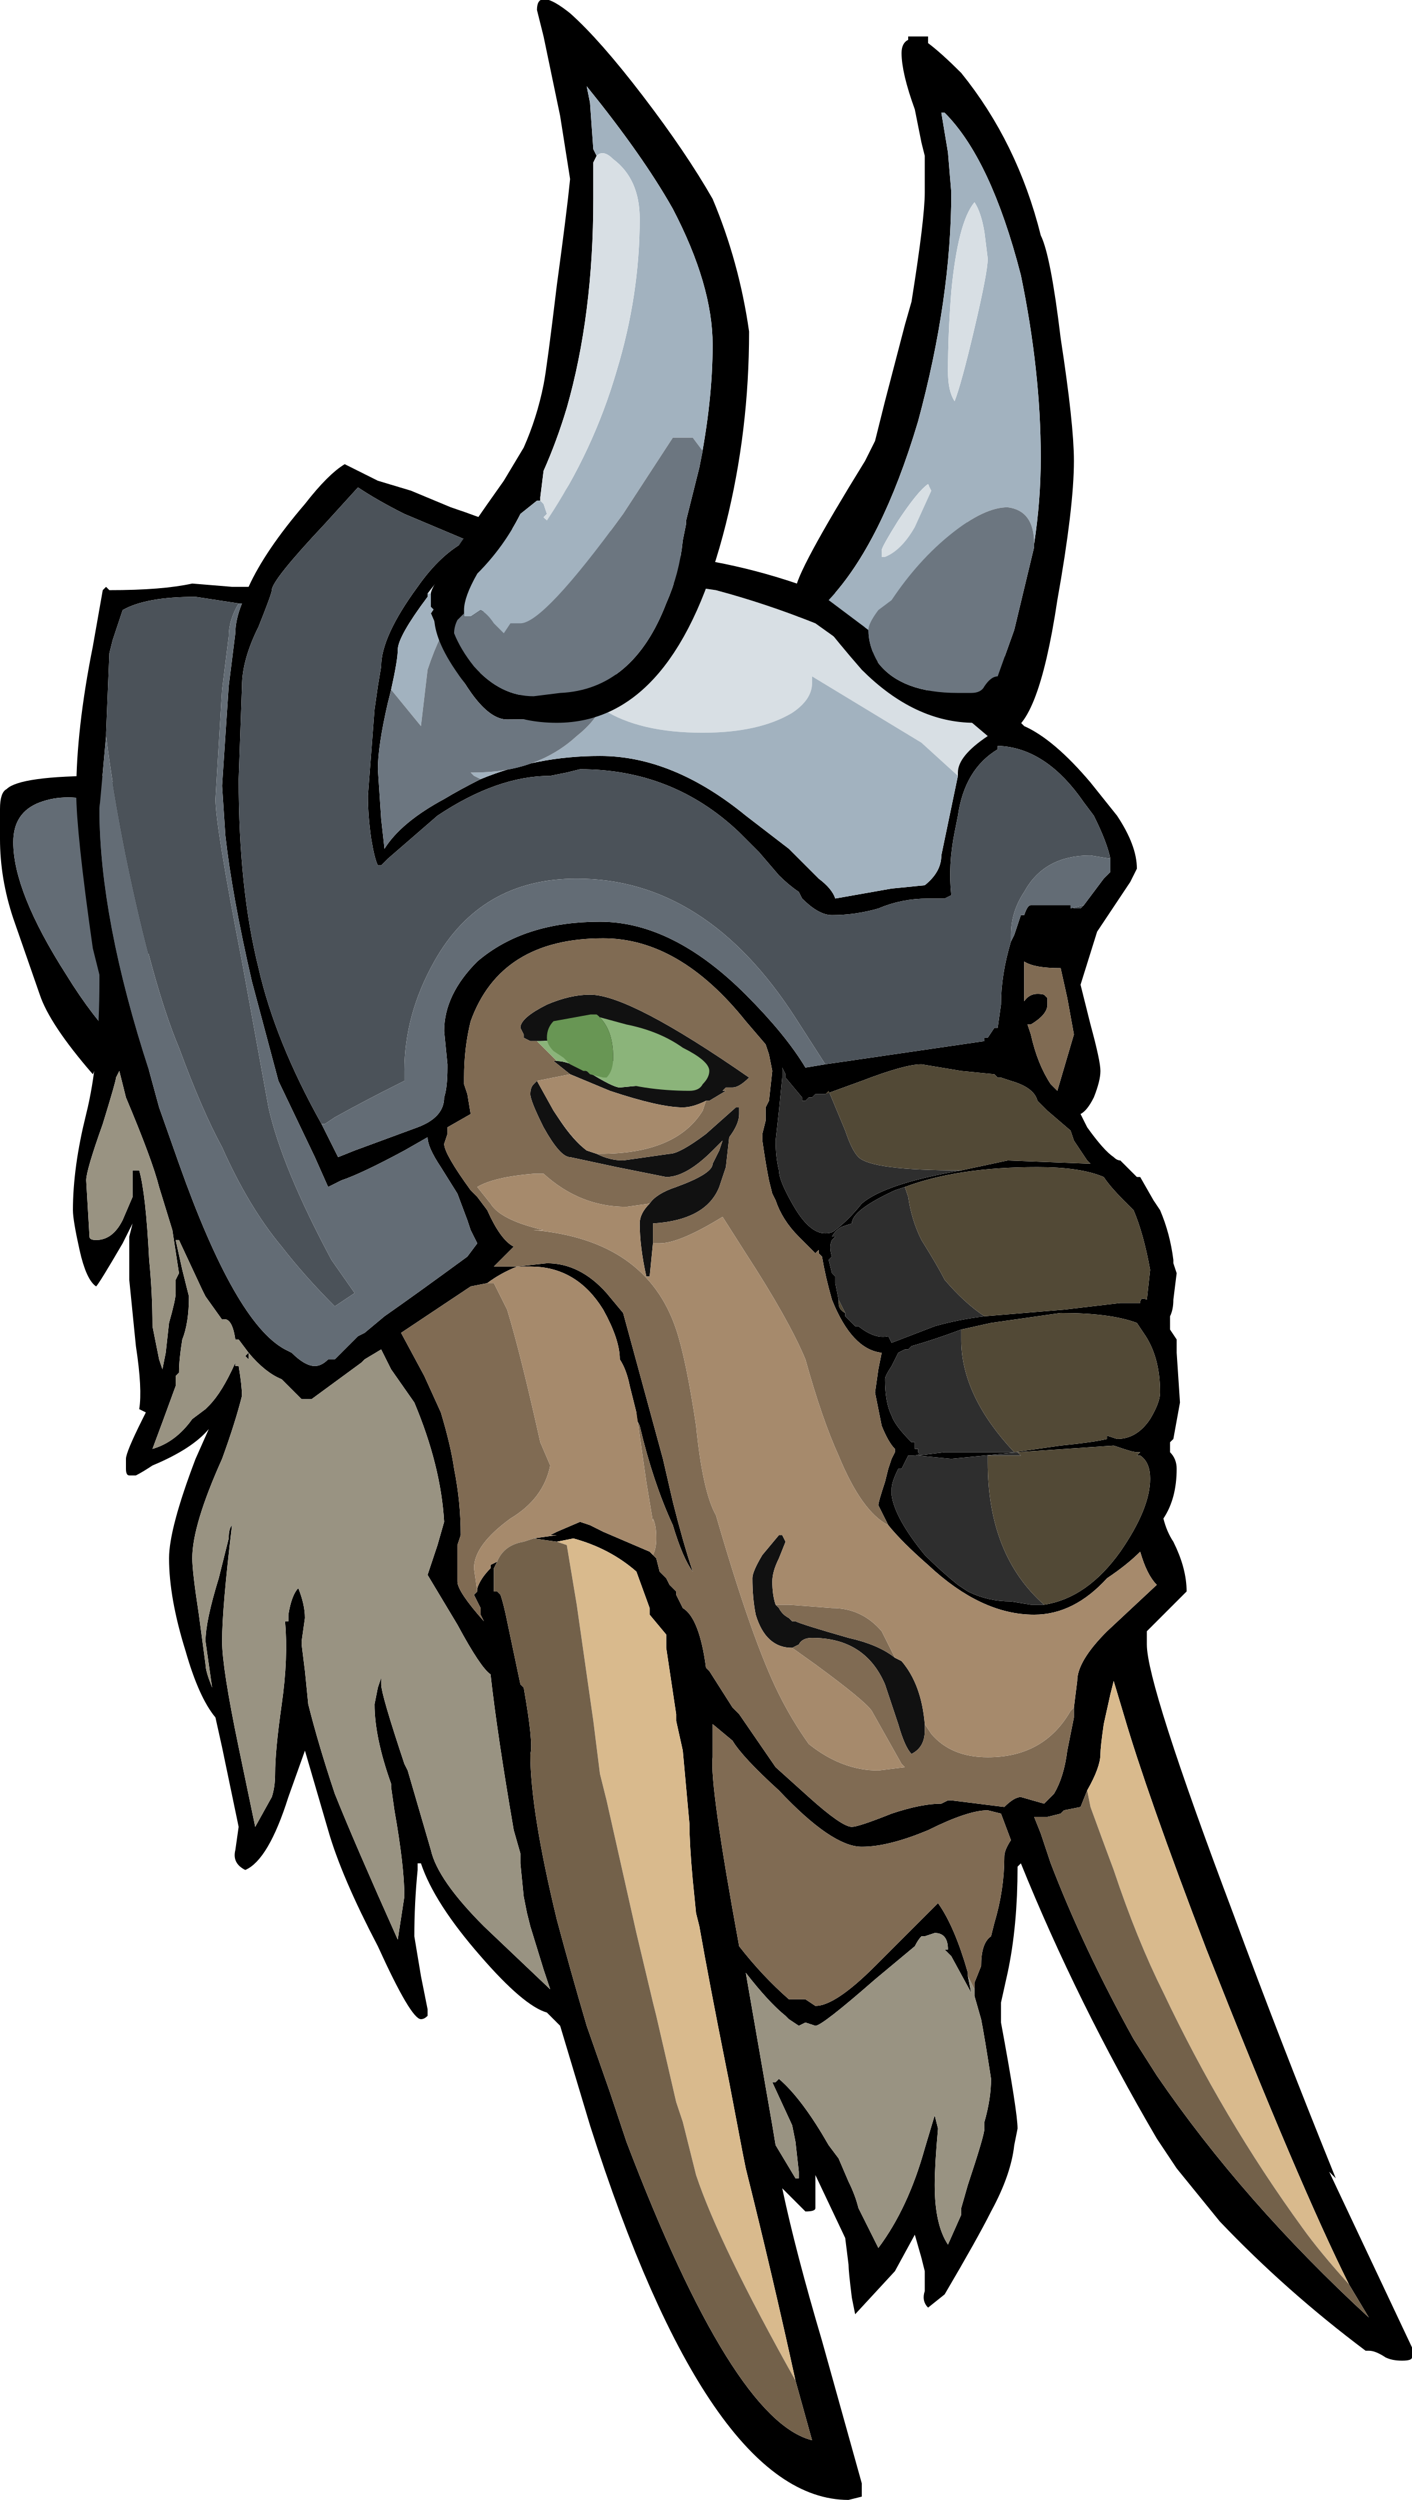 <?xml version="1.0" encoding="UTF-8" standalone="no"?>
<svg xmlns:ffdec="https://www.free-decompiler.com/flash" xmlns:xlink="http://www.w3.org/1999/xlink" ffdec:objectType="frame" height="263.9px" width="149.1px" xmlns="http://www.w3.org/2000/svg">
  <g transform="matrix(1.0, 0.0, 0.0, 1.0, 71.75, 215.25)">
    <use ffdec:characterId="62" height="37.7" transform="matrix(7.0, 0.0, 0.0, 7.0, -71.75, -215.25)" width="21.3" xlink:href="#shape0"/>
  </g>
  <defs>
    <g id="shape0" transform="matrix(1.0, 0.0, 0.0, 1.0, 10.25, 30.75)">
      <path d="M-7.2 -18.1 L-8.85 -14.55 Q-9.5 -15.3 -9.65 -15.75 L-10.05 -16.9 Q-10.25 -17.5 -10.25 -18.1 L-10.25 -18.55 Q-10.25 -18.8 -10.15 -18.85 -9.95 -19.05 -8.7 -19.05 L-7.2 -18.1 M-10.05 -18.05 Q-10.05 -17.3 -9.25 -16.05 -8.45 -14.75 -7.55 -14.35 L-8.75 -18.65 Q-9.25 -18.8 -9.65 -18.65 -10.05 -18.5 -10.05 -18.05" fill="#000000" fill-rule="evenodd" stroke="none"/>
      <path d="M-10.05 -18.05 Q-10.05 -18.5 -9.65 -18.65 -9.25 -18.8 -8.75 -18.65 L-7.55 -14.35 Q-8.45 -14.75 -9.25 -16.05 -10.05 -17.3 -10.05 -18.05" fill="#636c75" fill-rule="evenodd" stroke="none"/>
      <path d="M2.65 -21.85 L4.5 -24.45 2.65 -21.85 M-1.15 -20.05 L-0.45 -22.0 0.55 -21.85 Q1.3 -21.65 2.05 -21.35 L2.4 -21.1 4.0 -20.2 4.65 -19.65 Q4.2 -19.35 4.2 -19.1 L4.2 -19.05 3.65 -19.55 2.0 -20.55 2.0 -20.45 Q2.0 -20.2 1.7 -20.0 1.2 -19.7 0.35 -19.7 -0.6 -19.7 -1.15 -20.05 M-3.8 -21.8 Q-3.35 -22.4 -2.95 -22.5 L-3.55 -21.8 -3.8 -21.8 M-0.95 -24.5 L-3.2 -21.15 -0.95 -24.5" fill="#d8dfe4" fill-rule="evenodd" stroke="none"/>
      <path d="M2.65 -21.85 L2.9 -20.9 4.25 -22.1 4.5 -24.45 2.65 -21.85 M4.2 -19.05 L4.2 -19.1 Q4.2 -19.35 4.65 -19.65 L4.0 -20.2 2.4 -21.1 2.05 -21.35 Q1.3 -21.65 0.55 -21.85 L-0.45 -22.0 -1.15 -20.05 -1.2 -20.05 Q-1.65 -19.9 -2.6 -19.9 -3.05 -19.9 -3.6 -21.15 L-3.75 -21.5 -3.55 -21.8 -2.95 -22.5 Q-3.35 -22.4 -3.8 -21.8 L-3.8 -21.75 Q-4.25 -21.15 -4.25 -20.95 -4.25 -20.8 -4.35 -20.35 L-4.4 -20.15 Q-4.55 -19.5 -4.55 -19.15 L-4.5 -18.4 -4.45 -17.95 Q-4.2 -18.35 -3.55 -18.7 -3.3 -18.85 -3.0 -19.0 -2.15 -19.35 -1.2 -19.35 -0.1 -19.35 1.0 -18.45 L1.65 -17.95 2.1 -17.5 Q2.3 -17.35 2.35 -17.2 L3.2 -17.35 3.7 -17.4 Q3.95 -17.6 3.95 -17.85 L4.2 -19.05 M4.75 -21.5 L5.15 -19.85 5.2 -19.8 Q5.65 -19.6 6.2 -18.95 L6.6 -18.45 Q6.9 -18.0 6.9 -17.65 L6.8 -17.45 6.3 -16.7 6.05 -15.9 6.2 -15.3 Q6.35 -14.75 6.35 -14.6 6.35 -14.45 6.25 -14.2 6.15 -14.0 6.05 -13.95 L6.15 -13.75 Q6.4 -13.4 6.55 -13.3 6.6 -13.25 6.65 -13.25 L6.9 -13.0 6.95 -13.0 7.15 -12.65 7.25 -12.5 Q7.4 -12.15 7.45 -11.75 L7.45 -11.7 7.5 -11.55 7.45 -11.15 Q7.45 -11.0 7.4 -10.9 L7.4 -10.7 7.5 -10.55 7.5 -10.35 7.55 -9.6 7.45 -9.05 7.4 -9.0 7.4 -8.85 Q7.5 -8.75 7.5 -8.6 7.5 -8.15 7.3 -7.85 7.35 -7.65 7.45 -7.5 7.65 -7.1 7.65 -6.75 L7.05 -6.15 7.05 -5.95 Q7.05 -5.35 8.35 -1.9 9.05 0.0 9.9 2.1 L9.8 2.0 11.05 4.65 11.05 4.8 Q11.05 4.85 10.9 4.85 10.75 4.85 10.65 4.8 10.5 4.7 10.4 4.7 L10.35 4.7 Q9.15 3.8 8.15 2.75 L7.5 1.95 7.2 1.5 Q6.0 -0.55 5.15 -2.65 L5.1 -2.6 Q5.1 -1.7 4.95 -1.0 L4.85 -0.55 4.85 -0.25 Q5.1 1.1 5.1 1.35 L5.05 1.6 Q5.0 2.05 4.7 2.6 4.5 3.0 4.0 3.85 L3.75 4.05 Q3.65 3.95 3.7 3.8 L3.7 3.5 3.65 3.3 3.55 2.95 3.25 3.5 2.65 4.15 2.6 3.9 Q2.55 3.5 2.55 3.4 L2.5 3.0 2.05 2.05 2.05 2.55 Q2.05 2.6 1.9 2.6 L1.55 2.25 Q1.75 3.2 2.15 4.55 L2.75 6.7 2.75 6.9 2.55 6.95 Q0.45 6.95 -1.35 1.3 L-1.8 -0.2 -2.0 -0.4 Q-2.35 -0.5 -3.0 -1.25 -3.7 -2.05 -3.9 -2.65 L-3.95 -2.65 -3.95 -2.55 Q-4.0 -2.05 -4.0 -1.55 L-3.9 -0.95 -3.8 -0.45 -3.8 -0.35 Q-3.85 -0.3 -3.9 -0.3 -4.05 -0.3 -4.55 -1.4 -5.1 -2.45 -5.3 -3.15 L-5.65 -4.35 -5.9 -3.65 Q-6.2 -2.7 -6.55 -2.55 -6.75 -2.65 -6.7 -2.85 L-6.65 -3.2 -6.9 -4.4 -7.0 -4.85 Q-7.25 -5.15 -7.45 -5.85 -7.7 -6.65 -7.7 -7.25 -7.7 -7.7 -7.3 -8.75 L-7.1 -9.2 Q-7.35 -8.9 -7.95 -8.65 -8.1 -8.55 -8.2 -8.5 L-8.3 -8.5 Q-8.35 -8.5 -8.35 -8.6 L-8.35 -8.75 Q-8.35 -8.85 -8.1 -9.35 L-8.05 -9.45 -8.15 -9.5 Q-8.1 -9.8 -8.2 -10.45 L-8.3 -11.45 -8.3 -12.1 -8.25 -12.3 -8.4 -12.0 Q-8.75 -11.4 -8.8 -11.35 -8.95 -11.45 -9.05 -11.9 -9.15 -12.35 -9.15 -12.5 -9.15 -13.15 -8.95 -13.95 -8.75 -14.75 -8.75 -15.95 L-8.75 -16.05 -8.85 -16.45 Q-9.1 -18.2 -9.1 -18.8 -9.1 -19.75 -8.85 -21.0 L-8.7 -21.85 -8.65 -21.9 -8.6 -21.85 Q-7.8 -21.85 -7.35 -21.95 L-6.75 -21.9 -6.5 -21.9 Q-6.25 -22.45 -5.65 -23.15 -5.3 -23.6 -5.05 -23.75 L-4.55 -23.5 -4.05 -23.35 -3.45 -23.1 Q-3.0 -22.95 -2.65 -22.8 L-0.4 -22.4 Q0.85 -22.3 2.05 -21.85 L4.75 -21.5 M6.5 -17.8 Q6.45 -18.05 6.25 -18.45 L6.1 -18.65 Q5.55 -19.45 4.85 -19.5 L4.8 -19.5 4.8 -19.45 Q4.3 -19.15 4.2 -18.45 L4.15 -18.2 Q4.05 -17.7 4.1 -17.25 L4.0 -17.2 3.75 -17.2 Q3.35 -17.2 3.0 -17.05 2.65 -16.95 2.3 -16.95 2.1 -16.95 1.85 -17.2 L1.8 -17.3 Q1.65 -17.4 1.5 -17.55 L1.2 -17.9 0.9 -18.2 Q-0.1 -19.15 -1.5 -19.15 L-1.7 -19.1 -1.95 -19.05 Q-2.75 -19.05 -3.65 -18.45 L-4.4 -17.8 -4.5 -17.7 -4.55 -17.7 Q-4.6 -17.8 -4.65 -18.1 -4.7 -18.45 -4.7 -18.75 L-4.6 -20.05 -4.55 -20.4 -4.5 -20.7 Q-4.5 -21.15 -3.95 -21.9 -3.6 -22.4 -3.2 -22.6 L-4.15 -23.0 Q-4.55 -23.2 -4.85 -23.4 L-5.35 -22.85 Q-6.15 -22.0 -6.15 -21.85 -6.15 -21.8 -6.35 -21.3 -6.6 -20.8 -6.6 -20.4 L-6.65 -19.0 Q-6.65 -17.35 -6.35 -16.15 -6.1 -15.05 -5.4 -13.8 L-5.15 -13.3 -4.9 -13.4 -3.95 -13.75 Q-3.55 -13.9 -3.55 -14.2 -3.5 -14.35 -3.5 -14.65 L-3.5 -14.7 -3.55 -15.2 Q-3.55 -15.75 -3.05 -16.25 -2.35 -16.85 -1.2 -16.85 -0.1 -16.85 1.0 -15.75 1.6 -15.15 1.9 -14.65 L2.2 -14.7 4.6 -15.05 4.6 -15.1 4.65 -15.1 4.75 -15.25 4.8 -15.25 4.85 -15.6 Q4.85 -16.05 5.0 -16.55 L5.05 -16.65 5.15 -16.95 5.2 -16.95 Q5.25 -17.1 5.3 -17.1 L5.9 -17.1 5.95 -17.05 6.05 -17.05 6.1 -17.1 6.4 -17.5 6.5 -17.6 6.5 -17.8 M3.15 -7.75 L3.0 -8.05 Q3.0 -8.1 3.1 -8.4 L3.15 -8.6 3.2 -8.75 3.25 -8.85 3.25 -8.9 Q3.15 -9.0 3.05 -9.25 3.0 -9.5 2.95 -9.75 L3.0 -10.1 3.05 -10.35 Q2.6 -10.4 2.3 -11.15 2.2 -11.5 2.15 -11.8 L2.1 -11.85 2.1 -11.9 2.05 -11.85 1.8 -12.1 Q1.55 -12.35 1.45 -12.65 L1.4 -12.75 1.35 -12.95 Q1.3 -13.2 1.25 -13.55 L1.25 -13.65 1.3 -13.85 1.3 -14.05 1.35 -14.15 1.4 -14.6 1.35 -14.85 1.3 -15.0 1.0 -15.35 Q0.0 -16.6 -1.15 -16.6 -2.7 -16.6 -3.15 -15.35 -3.25 -14.95 -3.25 -14.5 L-3.25 -14.4 -3.2 -14.25 -3.15 -13.95 -3.5 -13.75 -3.5 -13.65 -3.55 -13.5 Q-3.55 -13.35 -3.15 -12.8 L-3.05 -12.7 -2.9 -12.5 Q-2.7 -12.05 -2.5 -11.95 L-2.8 -11.65 -2.45 -11.65 -2.0 -11.7 Q-1.5 -11.7 -1.1 -11.25 L-0.85 -10.95 -0.25 -8.75 -0.1 -8.1 Q0.05 -7.5 0.2 -7.05 0.05 -7.25 -0.1 -7.75 -0.4 -8.4 -0.6 -9.25 L-0.65 -9.35 -0.65 -9.45 -0.75 -9.85 Q-0.8 -10.1 -0.9 -10.25 -0.9 -10.55 -1.15 -11.0 -1.55 -11.65 -2.25 -11.65 L-2.45 -11.65 Q-2.7 -11.55 -2.9 -11.4 L-3.15 -11.35 -4.2 -10.65 -3.85 -10.0 -3.6 -9.45 Q-3.45 -8.95 -3.4 -8.6 -3.3 -8.1 -3.3 -7.6 L-3.35 -7.45 -3.35 -6.9 Q-3.35 -6.75 -2.95 -6.3 L-3.0 -6.4 -3.0 -6.5 -3.1 -6.7 -3.05 -6.75 -3.05 -6.8 Q-3.0 -6.95 -2.85 -7.1 L-2.85 -7.15 -2.75 -7.2 -2.8 -7.1 -2.8 -6.75 -2.75 -6.75 -2.7 -6.7 Q-2.65 -6.55 -2.6 -6.3 L-2.4 -5.35 -2.35 -5.3 Q-2.2 -4.45 -2.25 -4.3 -2.25 -3.45 -1.85 -1.8 -1.65 -1.05 -1.4 -0.2 L-1.05 0.8 -0.8 1.55 Q0.8 5.75 2.0 6.05 L1.75 5.15 Q1.4 3.55 1.0 1.95 L0.95 1.7 0.75 0.65 0.7 0.4 Q0.45 -0.85 0.3 -1.7 L0.25 -1.9 0.2 -2.4 Q0.15 -2.95 0.15 -3.25 L0.05 -4.35 -0.05 -4.8 -0.05 -4.9 -0.2 -5.9 -0.2 -6.1 -0.45 -6.4 -0.45 -6.5 -0.65 -7.05 Q-1.05 -7.4 -1.6 -7.55 L-1.85 -7.5 -2.2 -7.55 -1.85 -7.6 -1.95 -7.6 -1.85 -7.65 -1.5 -7.8 -1.35 -7.75 -1.15 -7.65 -0.45 -7.35 -0.4 -7.3 -0.35 -7.25 -0.3 -7.05 -0.2 -6.95 -0.15 -6.85 -0.05 -6.75 -0.05 -6.7 0.05 -6.5 Q0.3 -6.35 0.4 -5.6 L0.45 -5.55 0.8 -5.0 0.9 -4.9 1.45 -4.1 1.95 -3.65 Q2.45 -3.2 2.6 -3.2 2.7 -3.2 3.2 -3.4 3.65 -3.55 3.95 -3.55 L4.05 -3.6 4.1 -3.6 4.9 -3.5 Q5.05 -3.65 5.15 -3.65 L5.5 -3.55 5.65 -3.7 Q5.8 -3.95 5.85 -4.35 L5.95 -4.85 5.95 -5.0 6.0 -5.4 Q6.0 -5.7 6.45 -6.15 L7.2 -6.85 Q7.05 -7.0 6.95 -7.35 6.75 -7.15 6.45 -6.95 5.95 -6.4 5.35 -6.4 4.55 -6.4 3.75 -7.15 3.35 -7.5 3.15 -7.75 M2.2 -14.25 L2.05 -14.25 2.0 -14.2 1.95 -14.2 1.9 -14.15 1.85 -14.15 1.85 -14.2 1.6 -14.5 1.6 -14.55 1.55 -14.65 1.55 -14.5 1.5 -14.0 1.45 -13.55 Q1.45 -13.3 1.5 -13.1 1.5 -12.95 1.7 -12.6 1.95 -12.15 2.2 -12.15 2.3 -12.15 2.35 -12.2 2.55 -12.35 2.75 -12.6 3.1 -12.9 4.25 -13.1 L4.95 -13.25 6.2 -13.2 6.15 -13.25 5.95 -13.55 5.9 -13.7 5.55 -14.0 5.4 -14.15 Q5.35 -14.35 5.0 -14.45 L4.85 -14.5 4.8 -14.5 4.75 -14.55 4.25 -14.6 3.65 -14.7 Q3.4 -14.7 2.75 -14.45 L2.2 -14.25 M5.2 -16.25 L5.2 -15.65 Q5.3 -15.8 5.5 -15.75 L5.55 -15.7 5.55 -15.6 Q5.55 -15.45 5.3 -15.3 L5.25 -15.3 5.3 -15.15 Q5.4 -14.7 5.6 -14.4 L5.7 -14.3 5.95 -15.15 5.85 -15.7 5.75 -16.15 Q5.35 -16.15 5.2 -16.25 M4.6 -10.9 L5.8 -11.0 6.65 -11.1 6.95 -11.1 Q6.95 -11.2 7.05 -11.15 L7.1 -11.6 Q7.0 -12.15 6.85 -12.5 L6.7 -12.65 Q6.5 -12.85 6.4 -13.0 6.05 -13.15 5.4 -13.15 4.2 -13.15 3.4 -12.85 L3.25 -12.8 Q2.6 -12.5 2.6 -12.3 L2.45 -12.25 Q2.35 -12.2 2.3 -12.1 L2.35 -12.1 2.3 -12.05 Q2.25 -11.95 2.3 -11.8 L2.25 -11.75 2.3 -11.55 2.35 -11.5 2.35 -11.4 2.4 -11.15 2.4 -11.1 Q2.4 -11.0 2.5 -10.95 L2.5 -10.9 2.65 -10.75 2.7 -10.75 Q2.95 -10.55 3.15 -10.6 L3.2 -10.5 3.85 -10.75 Q4.2 -10.85 4.6 -10.9 M5.05 -8.85 L5.75 -8.95 Q6.25 -9.0 6.45 -9.05 L6.45 -9.1 6.6 -9.05 Q6.9 -9.05 7.1 -9.35 7.25 -9.6 7.25 -9.75 7.25 -10.3 7.0 -10.65 L6.9 -10.8 Q6.5 -10.95 5.75 -10.95 L4.7 -10.8 4.25 -10.7 Q3.85 -10.55 3.5 -10.45 L3.45 -10.4 3.4 -10.4 3.3 -10.35 3.2 -10.15 Q3.1 -10.0 3.1 -9.95 3.1 -9.6 3.2 -9.4 3.25 -9.25 3.5 -9.0 L3.55 -9.0 3.55 -8.9 3.6 -8.9 3.6 -8.85 Q3.65 -8.8 3.5 -8.8 L3.45 -8.8 3.35 -8.6 3.3 -8.6 Q3.2 -8.4 3.2 -8.3 L3.2 -8.2 Q3.25 -7.85 3.7 -7.3 3.95 -7.05 4.2 -6.85 L4.35 -6.75 Q4.65 -6.6 5.0 -6.6 L5.3 -6.55 5.5 -6.55 Q6.15 -6.65 6.65 -7.35 7.1 -8.0 7.1 -8.45 7.1 -8.7 6.95 -8.8 L6.9 -8.8 6.95 -8.85 6.9 -8.85 Q6.85 -8.85 6.7 -8.9 L6.55 -8.95 5.1 -8.85 4.1 -8.75 3.6 -8.8 4.0 -8.85 5.05 -8.85 M4.45 -0.75 L4.45 -0.85 4.55 -1.1 Q4.55 -1.45 4.7 -1.55 L4.75 -1.75 Q4.9 -2.25 4.9 -2.75 4.9 -2.85 5.0 -3.0 L4.85 -3.4 4.65 -3.45 Q4.35 -3.45 3.75 -3.15 3.15 -2.9 2.75 -2.9 2.3 -2.9 1.5 -3.75 0.95 -4.25 0.8 -4.5 L0.5 -4.75 0.5 -4.25 Q0.45 -3.85 0.9 -1.4 1.25 -0.95 1.65 -0.6 L1.9 -0.6 2.05 -0.5 Q2.35 -0.5 2.95 -1.1 L3.9 -2.05 Q4.15 -1.7 4.35 -1.0 L4.35 -0.95 4.4 -0.7 4.1 -1.25 4.0 -1.35 4.05 -1.35 Q4.05 -1.6 3.85 -1.6 L3.7 -1.55 3.65 -1.55 Q3.6 -1.5 3.55 -1.4 L2.95 -0.9 Q2.15 -0.2 2.05 -0.2 L1.9 -0.25 1.8 -0.2 1.65 -0.3 1.6 -0.35 Q1.35 -0.55 1.0 -1.0 L1.4 1.3 1.45 1.6 1.75 2.1 1.8 2.1 1.8 2.0 1.75 1.55 1.7 1.3 1.4 0.65 1.45 0.65 1.5 0.6 Q1.85 0.9 2.25 1.6 L2.4 1.8 2.55 2.15 Q2.65 2.35 2.7 2.55 L3.0 3.15 Q3.45 2.55 3.7 1.65 L3.85 1.15 3.9 1.35 Q3.85 1.9 3.85 2.2 3.85 2.8 4.05 3.1 L4.25 2.65 4.25 2.55 4.35 2.2 Q4.6 1.45 4.6 1.35 L4.6 1.25 Q4.7 0.9 4.7 0.6 4.6 -0.05 4.55 -0.3 L4.45 -0.65 4.45 -0.75 M6.15 -3.75 L6.05 -3.5 5.8 -3.45 5.75 -3.4 5.55 -3.35 5.35 -3.35 5.45 -3.1 5.6 -2.65 Q6.1 -1.35 6.85 0.0 L7.2 0.55 Q8.5 2.45 10.4 4.2 L10.1 3.7 Q9.35 2.2 7.95 -1.35 7.05 -3.7 6.7 -4.9 L6.55 -5.4 6.5 -5.2 6.4 -4.75 Q6.35 -4.4 6.35 -4.3 6.35 -4.1 6.15 -3.75 M5.15 -3.4 L5.15 -3.4 M1.5 0.3 L1.5 0.3 M-0.95 -24.5 L-3.2 -21.15 -2.85 -20.15 -1.15 -20.6 -0.95 -24.5 M-8.65 -19.65 L-8.75 -18.55 Q-8.75 -16.9 -8.0 -14.6 L-7.85 -14.05 -7.55 -13.2 Q-6.7 -10.8 -5.95 -10.4 L-5.85 -10.35 Q-5.65 -10.15 -5.5 -10.15 -5.4 -10.15 -5.3 -10.25 L-5.2 -10.25 -4.85 -10.6 -4.75 -10.65 -4.45 -10.9 Q-3.95 -11.25 -3.2 -11.8 L-3.05 -12.0 -3.15 -12.2 -3.2 -12.35 -3.35 -12.75 -3.6 -13.15 Q-3.8 -13.45 -3.8 -13.6 L-4.15 -13.4 Q-4.8 -13.05 -5.1 -12.95 L-5.3 -12.85 -5.5 -13.3 -6.05 -14.45 -6.45 -15.95 Q-6.75 -17.25 -6.85 -18.15 L-6.9 -18.9 -6.8 -20.4 -6.7 -21.2 Q-6.7 -21.4 -6.6 -21.65 L-6.65 -21.65 -7.3 -21.75 Q-8.05 -21.75 -8.4 -21.55 L-8.55 -21.1 -8.6 -20.9 -8.65 -19.7 -8.65 -19.65 M-8.45 -14.6 L-8.5 -14.5 Q-8.5 -14.45 -8.7 -13.8 -8.95 -13.1 -8.95 -12.95 L-8.9 -12.1 Q-8.9 -12.05 -8.8 -12.05 -8.55 -12.05 -8.4 -12.35 L-8.25 -12.7 -8.25 -13.1 -8.15 -13.1 Q-8.05 -12.75 -8.0 -11.75 -7.95 -11.25 -7.95 -10.75 L-7.85 -10.25 -7.8 -10.1 -7.75 -10.35 -7.7 -10.8 Q-7.6 -11.15 -7.6 -11.25 L-7.6 -11.45 -7.55 -11.55 -7.65 -12.2 -7.85 -12.85 Q-7.95 -13.25 -8.35 -14.2 L-8.45 -14.6 M-4.75 -10.25 L-4.8 -10.2 -5.55 -9.65 -5.7 -9.65 -6.0 -9.95 Q-6.25 -10.05 -6.5 -10.35 L-6.5 -10.25 -6.55 -10.3 -6.5 -10.35 -6.65 -10.55 -6.7 -10.55 Q-6.75 -10.9 -6.9 -10.85 L-7.15 -11.2 -7.2 -11.3 -7.55 -12.05 -7.6 -12.05 -7.5 -11.6 -7.4 -11.2 Q-7.4 -10.8 -7.5 -10.55 -7.55 -10.25 -7.55 -10.05 L-7.6 -10.0 -7.6 -9.85 Q-7.8 -9.3 -7.95 -8.9 -7.6 -9.0 -7.35 -9.35 L-7.15 -9.5 -7.1 -9.55 Q-6.9 -9.75 -6.7 -10.2 L-6.7 -10.15 -6.65 -10.15 Q-6.6 -9.85 -6.6 -9.7 -6.7 -9.3 -6.9 -8.75 -7.35 -7.75 -7.35 -7.25 -7.35 -7.05 -7.25 -6.4 L-7.15 -5.65 Q-7.15 -5.55 -7.05 -5.3 L-7.15 -6.0 Q-7.15 -6.3 -6.95 -6.95 L-6.8 -7.55 Q-6.8 -7.7 -6.75 -7.75 -6.9 -6.5 -6.9 -6.0 -6.9 -5.6 -6.65 -4.4 L-6.4 -3.2 -6.15 -3.65 Q-6.1 -3.8 -6.1 -4.0 -6.1 -4.35 -6.0 -5.05 -5.9 -5.75 -5.95 -6.3 L-5.9 -6.3 -5.9 -6.4 Q-5.85 -6.7 -5.75 -6.8 -5.65 -6.55 -5.65 -6.35 L-5.7 -6.0 -5.7 -5.95 -5.65 -5.55 -5.6 -5.05 Q-5.45 -4.45 -5.2 -3.7 -4.9 -2.95 -4.25 -1.5 L-4.15 -2.15 Q-4.15 -2.6 -4.3 -3.45 L-4.35 -3.8 -4.35 -3.85 Q-4.6 -4.55 -4.6 -5.05 L-4.55 -5.3 -4.5 -5.45 -4.5 -5.35 Q-4.5 -5.2 -4.15 -4.15 L-4.1 -4.05 -3.75 -2.85 Q-3.65 -2.4 -2.95 -1.7 L-1.95 -0.75 -2.05 -1.05 -2.25 -1.7 -2.3 -1.9 -2.35 -2.15 -2.4 -2.65 -2.4 -2.8 -2.5 -3.15 Q-2.75 -4.6 -2.85 -5.5 -3.0 -5.6 -3.35 -6.25 L-3.8 -7.0 -3.65 -7.45 -3.55 -7.8 Q-3.6 -8.65 -4.0 -9.6 L-4.35 -10.1 -4.5 -10.4 -4.75 -10.25" fill="#000000" fill-rule="evenodd" stroke="none"/>
      <path d="M2.9 -20.9 L2.65 -21.85 4.5 -24.45 4.25 -22.1 2.9 -20.9 M-1.15 -20.05 Q-0.6 -19.7 0.35 -19.7 1.2 -19.7 1.7 -20.0 2.0 -20.2 2.0 -20.45 L2.0 -20.55 3.65 -19.55 4.2 -19.05 3.95 -17.85 Q3.95 -17.6 3.7 -17.4 L3.2 -17.35 2.35 -17.2 Q2.3 -17.35 2.1 -17.5 L1.65 -17.95 1.0 -18.45 Q-0.1 -19.35 -1.2 -19.35 -2.15 -19.35 -3.0 -19.0 L-3.1 -19.05 -3.15 -19.1 -3.1 -19.1 Q-2.15 -19.1 -1.55 -19.65 -1.3 -19.85 -1.2 -20.05 L-1.15 -20.05 M-4.35 -20.35 Q-4.25 -20.8 -4.25 -20.95 -4.25 -21.15 -3.8 -21.75 L-3.8 -21.8 -3.55 -21.8 -3.75 -21.5 -3.6 -21.15 Q-3.7 -20.95 -3.8 -20.65 L-3.9 -19.8 -4.35 -20.35 M-3.2 -21.15 L-0.95 -24.5 -1.15 -20.6 -2.85 -20.15 -3.2 -21.15" fill="#a2b2bf" fill-rule="evenodd" stroke="none"/>
      <path d="M4.25 -22.1 L2.9 -20.9 4.25 -22.1 M-3.0 -19.0 Q-3.3 -18.85 -3.55 -18.7 -4.2 -18.35 -4.45 -17.95 L-4.5 -18.4 -4.55 -19.15 Q-4.55 -19.5 -4.4 -20.15 L-4.35 -20.35 -3.9 -19.8 -3.8 -20.65 Q-3.7 -20.95 -3.6 -21.15 -3.05 -19.9 -2.6 -19.9 -1.65 -19.9 -1.2 -20.05 -1.3 -19.85 -1.55 -19.65 -2.15 -19.1 -3.1 -19.1 L-3.15 -19.1 -3.1 -19.05 -3.0 -19.0 M-2.85 -20.15 L-1.15 -20.6 -2.85 -20.15" fill="#6c7680" fill-rule="evenodd" stroke="none"/>
      <path d="M-5.4 -13.8 Q-6.1 -15.05 -6.35 -16.15 -6.65 -17.35 -6.65 -19.0 L-6.6 -20.4 Q-6.6 -20.8 -6.35 -21.3 -6.15 -21.8 -6.15 -21.85 -6.15 -22.0 -5.35 -22.85 L-4.85 -23.4 Q-4.55 -23.2 -4.15 -23.0 L-3.2 -22.6 Q-3.6 -22.4 -3.95 -21.9 -4.5 -21.15 -4.5 -20.7 L-4.55 -20.4 -4.6 -20.05 -4.7 -18.75 Q-4.7 -18.45 -4.65 -18.1 -4.6 -17.8 -4.55 -17.7 L-4.5 -17.7 -4.4 -17.8 -3.65 -18.45 Q-2.75 -19.05 -1.95 -19.05 L-1.7 -19.1 -1.5 -19.15 Q-0.1 -19.15 0.9 -18.2 L1.2 -17.9 1.5 -17.55 Q1.65 -17.4 1.8 -17.3 L1.85 -17.2 Q2.1 -16.95 2.3 -16.95 2.65 -16.95 3.0 -17.05 3.35 -17.2 3.75 -17.2 L4.0 -17.2 4.1 -17.25 Q4.05 -17.7 4.15 -18.2 L4.2 -18.45 Q4.3 -19.15 4.8 -19.45 L4.8 -19.5 4.85 -19.5 Q5.55 -19.45 6.1 -18.65 L6.25 -18.45 Q6.45 -18.05 6.5 -17.8 L6.2 -17.85 Q5.5 -17.85 5.2 -17.3 5.0 -17.0 5.0 -16.65 L5.0 -16.55 Q4.85 -16.05 4.85 -15.6 L4.8 -15.25 4.75 -15.25 4.65 -15.1 4.6 -15.1 4.6 -15.05 2.2 -14.7 1.75 -15.4 Q0.4 -17.5 -1.55 -17.5 -3.0 -17.5 -3.7 -16.25 -4.15 -15.45 -4.15 -14.6 L-4.15 -14.45 -4.25 -14.4 Q-4.75 -14.15 -5.2 -13.9 L-5.35 -13.8 -5.4 -13.8 M6.1 -17.1 L6.05 -17.05 5.95 -17.05 5.9 -17.1 5.9 -17.05 6.1 -17.1 M-6.65 -21.65 Q-6.8 -21.4 -6.8 -21.15 L-6.9 -20.35 -7.0 -18.7 Q-7.0 -18.3 -6.6 -16.25 L-6.2 -14.05 Q-6.0 -13.15 -5.25 -11.75 L-4.9 -11.25 -5.2 -11.05 Q-5.65 -11.5 -6.0 -11.95 -6.5 -12.55 -6.9 -13.45 -7.2 -14.0 -7.55 -14.95 -7.95 -15.9 -8.35 -17.85 -8.55 -18.85 -8.65 -19.65 L-8.65 -19.7 -8.6 -20.9 -8.55 -21.1 -8.4 -21.55 Q-8.05 -21.75 -7.3 -21.75 L-6.65 -21.65" fill="#4b5259" fill-rule="evenodd" stroke="none"/>
      <path d="M-2.15 -15.05 L-2.25 -15.05 -2.35 -15.1 -2.35 -15.15 -2.4 -15.25 Q-2.4 -15.4 -2.0 -15.6 -1.65 -15.75 -1.35 -15.75 -0.75 -15.75 1.05 -14.5 0.9 -14.35 0.8 -14.35 L0.7 -14.35 0.65 -14.3 0.7 -14.3 0.45 -14.15 0.4 -14.15 Q0.2 -14.05 0.05 -14.05 -0.3 -14.05 -1.05 -14.3 L-1.65 -14.55 -1.9 -14.75 -1.85 -14.75 Q-1.7 -14.75 -1.4 -14.6 -1.0 -14.35 -0.9 -14.35 L-0.4 -14.4 -1.7 -15.15 Q-1.9 -15.05 -2.1 -15.05 L-2.15 -15.05 M-1.25 -13.35 Q-1.05 -13.25 -0.85 -13.25 L-0.15 -13.35 Q0.0 -13.35 0.4 -13.65 L0.85 -14.05 0.9 -14.05 0.9 -13.95 Q0.9 -13.8 0.75 -13.6 L0.7 -13.15 0.6 -12.85 Q0.4 -12.35 -0.4 -12.3 L-0.4 -12.0 -0.45 -11.5 -0.5 -11.5 Q-0.6 -11.95 -0.6 -12.3 -0.6 -12.45 -0.45 -12.6 -0.35 -12.75 -0.05 -12.85 0.5 -13.05 0.5 -13.2 L0.6 -13.4 0.65 -13.55 0.5 -13.4 Q0.1 -13.0 -0.2 -13.0 L-0.95 -13.15 -1.65 -13.3 Q-1.8 -13.3 -2.05 -13.75 -2.25 -14.15 -2.25 -14.25 -2.25 -14.35 -2.2 -14.4 L-2.15 -14.45 -1.9 -14.0 -1.8 -13.85 Q-1.6 -13.55 -1.4 -13.4 L-1.25 -13.35 M3.7 -4.75 L3.7 -4.65 Q3.7 -4.4 3.5 -4.3 3.4 -4.4 3.3 -4.75 L3.1 -5.35 Q2.8 -6.05 2.0 -6.05 1.85 -6.05 1.8 -5.95 L1.7 -5.9 Q1.3 -5.9 1.15 -6.4 1.1 -6.65 1.1 -6.95 1.1 -7.05 1.25 -7.3 L1.5 -7.6 1.55 -7.6 1.6 -7.5 1.5 -7.25 Q1.4 -7.05 1.4 -6.9 1.4 -6.7 1.45 -6.55 L1.5 -6.5 Q1.55 -6.4 1.65 -6.35 L1.7 -6.3 1.75 -6.3 Q1.85 -6.25 2.55 -6.05 3.0 -5.95 3.25 -5.75 L3.35 -5.7 Q3.65 -5.35 3.7 -4.75" fill="#111111" fill-rule="evenodd" stroke="none"/>
      <path d="M0.4 -14.15 L0.45 -14.15 0.7 -14.3 0.65 -14.3 0.7 -14.35 0.8 -14.35 Q0.9 -14.35 1.05 -14.5 -0.75 -15.75 -1.35 -15.75 -1.65 -15.75 -2.0 -15.6 -2.4 -15.4 -2.4 -15.25 L-2.35 -15.15 -2.35 -15.1 -2.25 -15.05 -2.15 -15.05 -1.85 -14.75 -1.9 -14.75 -1.65 -14.55 -2.15 -14.45 -2.2 -14.4 Q-2.25 -14.35 -2.25 -14.25 -2.25 -14.15 -2.05 -13.75 -1.8 -13.3 -1.65 -13.3 L-0.95 -13.15 -0.2 -13.0 Q0.1 -13.0 0.5 -13.4 L0.65 -13.55 0.6 -13.4 0.5 -13.2 Q0.5 -13.05 -0.05 -12.85 -0.35 -12.75 -0.45 -12.6 L-0.8 -12.55 Q-1.5 -12.55 -2.05 -13.05 L-2.2 -13.05 Q-2.8 -13.0 -3.05 -12.85 L-2.85 -12.6 Q-2.7 -12.35 -2.05 -12.2 L-2.2 -12.2 Q-0.5 -12.05 -0.05 -10.7 0.1 -10.25 0.25 -9.25 0.35 -8.25 0.55 -7.9 1.1 -6.0 1.5 -5.2 1.7 -4.8 1.95 -4.45 2.45 -4.05 3.0 -4.05 L3.4 -4.1 3.35 -4.15 2.9 -4.95 Q2.8 -5.1 2.05 -5.65 L1.7 -5.9 1.8 -5.95 Q1.85 -6.05 2.0 -6.05 2.8 -6.05 3.1 -5.35 L3.3 -4.75 Q3.4 -4.4 3.5 -4.3 3.7 -4.4 3.7 -4.65 L3.7 -4.75 3.8 -4.6 Q4.1 -4.25 4.65 -4.25 5.5 -4.25 5.9 -4.95 L5.95 -5.0 5.95 -4.85 5.85 -4.35 Q5.8 -3.95 5.65 -3.7 L5.5 -3.55 5.15 -3.65 Q5.05 -3.65 4.9 -3.5 L4.1 -3.6 4.05 -3.6 3.95 -3.55 Q3.65 -3.55 3.2 -3.4 2.7 -3.2 2.6 -3.2 2.45 -3.2 1.95 -3.65 L1.45 -4.1 0.9 -4.9 0.8 -5.0 0.45 -5.55 0.4 -5.6 Q0.3 -6.35 0.05 -6.5 L-0.05 -6.7 -0.05 -6.75 -0.15 -6.85 -0.2 -6.95 -0.3 -7.05 -0.35 -7.25 -0.4 -7.3 Q-0.35 -7.4 -0.35 -7.55 -0.35 -7.75 -0.4 -7.85 L-0.4 -7.8 -0.5 -8.4 -0.65 -9.45 -0.65 -9.35 -0.6 -9.25 Q-0.4 -8.4 -0.1 -7.75 0.05 -7.25 0.2 -7.05 0.05 -7.5 -0.1 -8.1 L-0.25 -8.75 -0.85 -10.95 -1.1 -11.25 Q-1.5 -11.7 -2.0 -11.7 L-2.45 -11.65 -2.8 -11.65 -2.5 -11.95 Q-2.7 -12.05 -2.9 -12.5 L-3.05 -12.7 -3.15 -12.8 Q-3.55 -13.35 -3.55 -13.5 L-3.5 -13.65 -3.5 -13.75 -3.15 -13.95 -3.2 -14.25 -3.25 -14.4 -3.25 -14.5 Q-3.25 -14.95 -3.15 -15.35 -2.7 -16.6 -1.15 -16.6 0.0 -16.6 1.0 -15.35 L1.3 -15.0 1.35 -14.85 1.4 -14.6 1.35 -14.15 1.3 -14.05 1.3 -13.85 1.25 -13.65 1.25 -13.55 Q1.3 -13.2 1.35 -12.95 L1.4 -12.75 1.45 -12.65 Q1.55 -12.35 1.8 -12.1 L2.05 -11.85 2.1 -11.9 2.1 -11.85 2.15 -11.8 Q2.2 -11.5 2.3 -11.15 2.6 -10.4 3.05 -10.35 L3.0 -10.1 2.95 -9.75 Q3.0 -9.5 3.05 -9.25 3.15 -9.0 3.25 -8.9 L3.25 -8.85 3.2 -8.75 3.15 -8.6 3.1 -8.4 Q3.0 -8.1 3.0 -8.05 L3.15 -7.75 Q2.75 -7.95 2.4 -8.8 2.15 -9.35 1.9 -10.25 1.65 -10.85 1.0 -11.85 L0.65 -12.4 Q0.0 -12.0 -0.3 -12.0 L-0.4 -12.0 -0.4 -12.3 Q0.4 -12.35 0.6 -12.85 L0.7 -13.15 0.75 -13.6 Q0.9 -13.8 0.9 -13.95 L0.9 -14.05 0.85 -14.05 0.4 -13.65 Q0.0 -13.35 -0.15 -13.35 L-0.85 -13.25 Q-1.05 -13.25 -1.25 -13.35 L-1.2 -13.35 Q-0.05 -13.35 0.35 -14.0 L0.4 -14.15 M5.2 -16.25 Q5.35 -16.15 5.75 -16.15 L5.85 -15.7 5.95 -15.15 5.7 -14.3 5.6 -14.4 Q5.4 -14.7 5.3 -15.15 L5.25 -15.3 5.3 -15.3 Q5.55 -15.45 5.55 -15.6 L5.55 -15.7 5.5 -15.75 Q5.3 -15.8 5.2 -15.65 L5.2 -16.25 M1.45 -6.55 L1.65 -6.55 2.3 -6.5 Q2.75 -6.5 3.05 -6.15 L3.25 -5.75 Q3.0 -5.95 2.55 -6.05 1.85 -6.25 1.75 -6.3 L1.7 -6.3 1.65 -6.35 Q1.55 -6.4 1.5 -6.5 L1.45 -6.55 M4.35 -0.95 L4.35 -1.0 Q4.15 -1.7 3.9 -2.05 L2.95 -1.1 Q2.35 -0.5 2.05 -0.5 L1.9 -0.6 1.65 -0.6 Q1.25 -0.95 0.9 -1.4 0.45 -3.85 0.5 -4.25 L0.5 -4.75 0.8 -4.5 Q0.95 -4.25 1.5 -3.75 2.3 -2.9 2.75 -2.9 3.15 -2.9 3.75 -3.15 4.35 -3.45 4.65 -3.45 L4.85 -3.4 5.0 -3.0 Q4.9 -2.85 4.9 -2.75 4.9 -2.25 4.75 -1.75 L4.7 -1.55 Q4.55 -1.45 4.55 -1.1 L4.45 -0.85 4.45 -0.75 4.35 -0.95 M-3.05 -6.75 L-3.1 -6.7 -3.0 -6.5 -3.0 -6.4 -2.95 -6.3 Q-3.35 -6.75 -3.35 -6.9 L-3.35 -7.45 -3.3 -7.6 Q-3.3 -8.1 -3.4 -8.6 -3.45 -8.95 -3.6 -9.45 L-3.85 -10.0 -4.2 -10.65 -3.15 -11.35 -2.9 -11.4 -2.8 -11.4 -2.6 -11.0 Q-2.4 -10.35 -2.1 -9.0 L-1.95 -8.65 Q-2.05 -8.15 -2.55 -7.85 -3.1 -7.45 -3.1 -7.1 L-3.05 -6.75 M-1.4 -13.4 Q-1.6 -13.55 -1.8 -13.85 L-1.9 -14.0 Q-1.6 -13.55 -1.4 -13.4" fill="#806b53" fill-rule="evenodd" stroke="none"/>
      <path d="M-5.4 -13.8 L-5.35 -13.8 -5.2 -13.9 Q-4.75 -14.15 -4.25 -14.4 L-4.15 -14.45 -4.15 -14.6 Q-4.15 -15.45 -3.7 -16.25 -3.0 -17.5 -1.55 -17.5 0.4 -17.5 1.75 -15.4 L2.2 -14.7 1.9 -14.65 Q1.6 -15.15 1.0 -15.75 -0.1 -16.85 -1.2 -16.85 -2.35 -16.85 -3.05 -16.25 -3.55 -15.75 -3.55 -15.2 L-3.5 -14.7 -3.5 -14.65 Q-3.5 -14.35 -3.55 -14.2 -3.55 -13.9 -3.95 -13.75 L-4.9 -13.4 -5.15 -13.3 -5.4 -13.8 M5.0 -16.55 L5.0 -16.65 Q5.0 -17.0 5.2 -17.3 5.5 -17.85 6.2 -17.85 L6.5 -17.8 6.5 -17.6 6.4 -17.5 6.1 -17.1 5.9 -17.05 5.9 -17.1 5.3 -17.1 Q5.25 -17.1 5.2 -16.95 L5.15 -16.95 5.05 -16.65 5.0 -16.55 M-6.65 -21.65 L-6.6 -21.65 Q-6.7 -21.4 -6.7 -21.2 L-6.8 -20.4 -6.9 -18.9 -6.85 -18.15 Q-6.75 -17.25 -6.45 -15.95 L-6.05 -14.45 -5.5 -13.3 -5.3 -12.85 -5.1 -12.95 Q-4.8 -13.05 -4.15 -13.4 L-3.8 -13.6 Q-3.8 -13.45 -3.6 -13.15 L-3.35 -12.75 -3.2 -12.35 -3.15 -12.2 -3.05 -12.0 -3.2 -11.8 Q-3.95 -11.25 -4.45 -10.9 L-4.75 -10.65 -4.85 -10.6 -5.2 -10.25 -5.3 -10.25 Q-5.4 -10.15 -5.5 -10.15 -5.65 -10.15 -5.85 -10.35 L-5.95 -10.4 Q-6.7 -10.8 -7.55 -13.2 L-7.85 -14.05 -8.0 -14.6 Q-8.75 -16.9 -8.75 -18.55 L-8.65 -19.65 Q-8.55 -18.85 -8.35 -17.85 -7.95 -15.9 -7.55 -14.95 -7.2 -14.0 -6.9 -13.45 -6.5 -12.55 -6.0 -11.95 -5.65 -11.5 -5.2 -11.05 L-4.9 -11.25 -5.25 -11.75 Q-6.0 -13.15 -6.2 -14.05 L-6.6 -16.25 Q-7.0 -18.3 -7.0 -18.7 L-6.9 -20.35 -6.8 -21.15 Q-6.8 -21.4 -6.65 -21.65" fill="#636c75" fill-rule="evenodd" stroke="none"/>
      <path d="M4.25 -13.1 Q3.1 -12.9 2.75 -12.6 2.55 -12.35 2.35 -12.2 2.3 -12.15 2.2 -12.15 1.95 -12.15 1.7 -12.6 1.5 -12.95 1.5 -13.1 1.45 -13.3 1.45 -13.55 L1.5 -14.0 1.55 -14.5 1.55 -14.65 1.6 -14.55 1.6 -14.5 1.85 -14.2 1.85 -14.15 1.9 -14.15 1.95 -14.2 2.0 -14.2 2.05 -14.25 2.2 -14.25 2.25 -14.3 2.5 -13.7 Q2.6 -13.4 2.7 -13.3 2.9 -13.1 4.25 -13.1 M3.4 -12.85 L3.45 -12.7 Q3.5 -12.35 3.65 -12.05 3.9 -11.65 4.0 -11.45 4.3 -11.1 4.6 -10.9 4.2 -10.85 3.85 -10.75 L3.2 -10.5 3.15 -10.6 Q2.95 -10.55 2.7 -10.75 L2.65 -10.75 2.5 -10.9 2.5 -10.95 2.4 -11.15 2.35 -11.4 2.35 -11.5 2.3 -11.55 2.25 -11.75 2.3 -11.8 Q2.25 -11.95 2.3 -12.05 L2.35 -12.1 2.3 -12.1 Q2.35 -12.2 2.45 -12.25 L2.6 -12.3 Q2.6 -12.5 3.25 -12.8 L3.4 -12.85 M4.25 -10.7 L4.25 -10.55 Q4.25 -9.7 5.05 -8.85 L4.0 -8.85 3.6 -8.8 4.1 -8.75 5.1 -8.85 5.15 -8.8 4.65 -8.8 4.65 -8.7 Q4.65 -7.3 5.5 -6.55 L5.3 -6.55 5.0 -6.6 Q4.65 -6.6 4.35 -6.75 L4.2 -6.85 Q3.95 -7.05 3.7 -7.3 3.25 -7.85 3.2 -8.2 L3.2 -8.3 Q3.2 -8.4 3.3 -8.6 L3.35 -8.6 3.45 -8.8 3.5 -8.8 Q3.65 -8.8 3.6 -8.85 L3.6 -8.9 3.55 -8.9 3.55 -9.0 3.5 -9.0 Q3.25 -9.25 3.2 -9.4 3.1 -9.6 3.1 -9.95 3.1 -10.0 3.2 -10.15 L3.3 -10.35 3.4 -10.4 3.45 -10.4 3.5 -10.45 Q3.85 -10.55 4.25 -10.7" fill="#2e2e2e" fill-rule="evenodd" stroke="none"/>
      <path d="M4.25 -13.1 Q2.9 -13.1 2.7 -13.3 2.6 -13.4 2.5 -13.7 L2.25 -14.3 2.2 -14.25 2.75 -14.45 Q3.4 -14.7 3.65 -14.7 L4.25 -14.6 4.75 -14.55 4.8 -14.5 4.85 -14.5 5.0 -14.45 Q5.35 -14.35 5.4 -14.15 L5.55 -14.0 5.9 -13.7 5.95 -13.55 6.15 -13.25 6.2 -13.2 4.95 -13.25 4.25 -13.1 M3.4 -12.85 Q4.2 -13.15 5.4 -13.15 6.05 -13.15 6.4 -13.0 6.5 -12.85 6.7 -12.65 L6.85 -12.5 Q7.0 -12.15 7.1 -11.6 L7.05 -11.15 Q6.95 -11.2 6.95 -11.1 L6.65 -11.1 5.8 -11.0 4.6 -10.9 Q4.3 -11.1 4.0 -11.45 3.9 -11.65 3.65 -12.05 3.5 -12.35 3.45 -12.7 L3.4 -12.85 M2.5 -10.95 Q2.4 -11.0 2.4 -11.1 L2.4 -11.15 2.5 -10.95 M4.25 -10.7 L4.7 -10.8 5.75 -10.95 Q6.5 -10.95 6.9 -10.8 L7.0 -10.65 Q7.25 -10.3 7.25 -9.75 7.25 -9.6 7.1 -9.35 6.9 -9.05 6.6 -9.05 L6.45 -9.1 6.45 -9.05 Q6.25 -9.0 5.75 -8.95 L5.05 -8.85 Q4.25 -9.7 4.25 -10.55 L4.25 -10.7 M5.1 -8.85 L6.55 -8.95 6.7 -8.9 Q6.85 -8.85 6.9 -8.85 L6.95 -8.85 6.9 -8.8 6.95 -8.8 Q7.1 -8.7 7.1 -8.45 7.1 -8.0 6.65 -7.35 6.15 -6.65 5.5 -6.55 4.65 -7.3 4.65 -8.7 L4.65 -8.8 5.15 -8.8 5.1 -8.85" fill="#524936" fill-rule="evenodd" stroke="none"/>
      <path d="M0.4 -14.15 L0.35 -14.0 Q-0.05 -13.35 -1.2 -13.35 L-1.25 -13.35 -1.4 -13.4 Q-1.6 -13.55 -1.9 -14.0 L-2.15 -14.45 -1.65 -14.55 -1.05 -14.3 Q-0.3 -14.05 0.05 -14.05 0.2 -14.05 0.4 -14.15 M-0.4 -12.0 L-0.3 -12.0 Q0.0 -12.0 0.65 -12.4 L1.0 -11.85 Q1.65 -10.85 1.9 -10.25 2.15 -9.35 2.4 -8.8 2.75 -7.95 3.15 -7.75 3.35 -7.5 3.75 -7.15 4.55 -6.4 5.35 -6.4 5.95 -6.4 6.45 -6.95 6.75 -7.15 6.95 -7.35 7.05 -7.0 7.2 -6.85 L6.45 -6.15 Q6.0 -5.7 6.0 -5.4 L5.95 -5.0 5.9 -4.95 Q5.5 -4.25 4.65 -4.25 4.1 -4.25 3.8 -4.6 L3.7 -4.75 Q3.65 -5.35 3.35 -5.7 L3.25 -5.75 3.05 -6.15 Q2.75 -6.5 2.3 -6.5 L1.65 -6.55 1.45 -6.55 Q1.4 -6.7 1.4 -6.9 1.4 -7.05 1.5 -7.25 L1.6 -7.5 1.55 -7.6 1.5 -7.6 1.25 -7.3 Q1.1 -7.05 1.1 -6.95 1.1 -6.65 1.15 -6.4 1.3 -5.9 1.7 -5.9 L2.05 -5.65 Q2.8 -5.1 2.9 -4.95 L3.35 -4.15 3.4 -4.1 3.0 -4.05 Q2.45 -4.05 1.95 -4.45 1.7 -4.8 1.5 -5.2 1.1 -6.0 0.55 -7.9 0.35 -8.25 0.25 -9.25 0.1 -10.25 -0.05 -10.7 -0.5 -12.05 -2.2 -12.2 L-2.05 -12.2 Q-2.7 -12.35 -2.85 -12.6 L-3.05 -12.85 Q-2.8 -13.0 -2.2 -13.05 L-2.05 -13.05 Q-1.5 -12.55 -0.8 -12.55 L-0.45 -12.6 Q-0.6 -12.45 -0.6 -12.3 -0.6 -11.95 -0.5 -11.5 L-0.45 -11.5 -0.4 -12.0 M-0.65 -9.45 L-0.5 -8.4 -0.4 -7.8 -0.4 -7.85 Q-0.35 -7.75 -0.35 -7.55 -0.35 -7.4 -0.4 -7.3 L-0.45 -7.35 -1.15 -7.65 -1.35 -7.75 -1.5 -7.8 -1.85 -7.65 -1.95 -7.6 -1.85 -7.6 -2.2 -7.55 -2.35 -7.5 Q-2.65 -7.45 -2.75 -7.2 L-2.85 -7.15 -2.85 -7.1 Q-3.0 -6.95 -3.05 -6.8 L-3.05 -6.75 -3.1 -7.1 Q-3.1 -7.45 -2.55 -7.85 -2.05 -8.15 -1.95 -8.65 L-2.1 -9.0 Q-2.4 -10.35 -2.6 -11.0 L-2.8 -11.4 -2.9 -11.4 Q-2.7 -11.55 -2.45 -11.65 L-2.25 -11.65 Q-1.55 -11.65 -1.15 -11.0 -0.9 -10.55 -0.9 -10.25 -0.8 -10.1 -0.75 -9.85 L-0.65 -9.45 M-3.0 -6.4 L-2.95 -6.3 -3.0 -6.4" fill="#a68a6c" fill-rule="evenodd" stroke="none"/>
      <path d="M-1.85 -7.5 L-1.6 -7.55 Q-1.05 -7.4 -0.65 -7.05 L-0.45 -6.5 -0.45 -6.4 -0.2 -6.1 -0.2 -5.9 -0.05 -4.9 -0.05 -4.8 0.05 -4.35 0.15 -3.25 Q0.15 -2.95 0.2 -2.4 L0.25 -1.9 0.3 -1.7 Q0.45 -0.85 0.7 0.4 L0.75 0.65 0.95 1.7 1.0 1.95 Q1.4 3.55 1.75 5.15 0.6 3.1 0.25 2.05 L0.05 1.25 -0.05 0.95 -0.35 -0.35 -0.4 -0.55 -0.65 -1.6 -1.1 -3.6 -1.2 -4.0 -1.3 -4.8 -1.55 -6.55 -1.7 -7.45 -1.85 -7.5 M10.1 3.7 Q9.65 3.2 9.4 2.85 8.2 1.2 7.3 -0.7 6.9 -1.5 6.55 -2.55 6.4 -2.95 6.2 -3.5 L6.15 -3.75 Q6.35 -4.1 6.35 -4.3 6.35 -4.4 6.4 -4.75 L6.5 -5.2 6.55 -5.4 6.7 -4.9 Q7.05 -3.7 7.95 -1.35 9.35 2.2 10.1 3.7 M5.15 -3.4 L5.15 -3.4" fill="#d9ba8d" fill-rule="evenodd" stroke="none"/>
      <path d="M4.35 -0.95 L4.45 -0.75 4.45 -0.65 4.55 -0.3 Q4.6 -0.05 4.7 0.6 4.7 0.9 4.6 1.25 L4.6 1.35 Q4.6 1.45 4.35 2.2 L4.25 2.55 4.25 2.65 4.05 3.1 Q3.85 2.8 3.85 2.2 3.85 1.9 3.9 1.35 L3.85 1.15 3.7 1.65 Q3.45 2.55 3.0 3.15 L2.7 2.55 Q2.65 2.35 2.55 2.15 L2.4 1.8 2.25 1.6 Q1.85 0.9 1.5 0.6 L1.45 0.65 1.4 0.65 1.7 1.3 1.75 1.55 1.8 2.0 1.8 2.1 1.75 2.1 1.45 1.6 1.4 1.3 1.0 -1.0 Q1.35 -0.55 1.6 -0.35 L1.65 -0.3 1.8 -0.2 1.9 -0.25 2.05 -0.2 Q2.15 -0.2 2.95 -0.9 L3.55 -1.4 Q3.6 -1.5 3.65 -1.55 L3.7 -1.55 3.85 -1.6 Q4.05 -1.6 4.05 -1.35 L4.0 -1.35 4.1 -1.25 4.4 -0.7 4.35 -0.95 M1.5 0.3 L1.5 0.3 M-8.45 -14.6 L-8.35 -14.2 Q-7.95 -13.25 -7.85 -12.85 L-7.65 -12.2 -7.55 -11.55 -7.6 -11.45 -7.6 -11.25 Q-7.6 -11.15 -7.7 -10.8 L-7.75 -10.35 -7.8 -10.1 -7.85 -10.25 -7.95 -10.75 Q-7.95 -11.25 -8.0 -11.75 -8.05 -12.75 -8.15 -13.1 L-8.25 -13.1 -8.25 -12.7 -8.4 -12.35 Q-8.55 -12.05 -8.8 -12.05 -8.9 -12.05 -8.9 -12.1 L-8.95 -12.95 Q-8.95 -13.1 -8.7 -13.8 -8.5 -14.45 -8.5 -14.5 L-8.45 -14.6 M-4.75 -10.25 L-4.5 -10.4 -4.35 -10.1 -4.0 -9.6 Q-3.6 -8.65 -3.55 -7.8 L-3.65 -7.45 -3.8 -7.0 -3.35 -6.25 Q-3.0 -5.6 -2.85 -5.5 -2.75 -4.6 -2.5 -3.15 L-2.4 -2.8 -2.4 -2.65 -2.35 -2.15 -2.3 -1.9 -2.25 -1.7 -2.05 -1.05 -1.95 -0.75 -2.95 -1.7 Q-3.65 -2.4 -3.75 -2.85 L-4.1 -4.05 -4.15 -4.15 Q-4.5 -5.2 -4.5 -5.35 L-4.5 -5.45 -4.55 -5.3 -4.6 -5.05 Q-4.6 -4.55 -4.35 -3.85 L-4.35 -3.8 -4.3 -3.45 Q-4.15 -2.6 -4.15 -2.15 L-4.25 -1.5 Q-4.9 -2.95 -5.2 -3.7 -5.45 -4.45 -5.6 -5.05 L-5.65 -5.55 -5.7 -5.95 -5.7 -6.0 -5.65 -6.35 Q-5.65 -6.55 -5.75 -6.8 -5.85 -6.7 -5.9 -6.4 L-5.9 -6.3 -5.95 -6.3 Q-5.9 -5.75 -6.0 -5.05 -6.1 -4.35 -6.1 -4.0 -6.1 -3.8 -6.15 -3.65 L-6.4 -3.2 -6.65 -4.4 Q-6.9 -5.6 -6.9 -6.0 -6.9 -6.5 -6.75 -7.75 -6.8 -7.7 -6.8 -7.55 L-6.95 -6.95 Q-7.15 -6.3 -7.15 -6.0 L-7.05 -5.3 Q-7.15 -5.55 -7.15 -5.65 L-7.25 -6.4 Q-7.35 -7.05 -7.35 -7.25 -7.35 -7.75 -6.9 -8.75 -6.7 -9.3 -6.6 -9.7 -6.6 -9.85 -6.65 -10.15 L-6.7 -10.15 -6.7 -10.2 Q-6.9 -9.75 -7.1 -9.55 L-7.15 -9.5 -7.35 -9.35 Q-7.6 -9.0 -7.95 -8.9 -7.8 -9.3 -7.6 -9.85 L-7.6 -10.0 -7.55 -10.05 Q-7.55 -10.25 -7.5 -10.55 -7.4 -10.8 -7.4 -11.2 L-7.5 -11.6 -7.6 -12.05 -7.55 -12.05 -7.2 -11.3 -7.15 -11.2 -6.9 -10.85 Q-6.75 -10.9 -6.7 -10.55 L-6.65 -10.55 -6.5 -10.35 -6.55 -10.3 -6.5 -10.25 -6.5 -10.35 Q-6.25 -10.05 -6.0 -9.95 L-5.7 -9.65 -5.55 -9.65 -4.8 -10.2 -4.75 -10.25" fill="#999382" fill-rule="evenodd" stroke="none"/>
      <path d="M1.75 5.15 L2.0 6.05 Q0.8 5.75 -0.8 1.55 L-1.05 0.8 -1.4 -0.2 Q-1.65 -1.05 -1.85 -1.8 -2.25 -3.45 -2.25 -4.3 -2.2 -4.45 -2.35 -5.3 L-2.4 -5.35 -2.6 -6.3 Q-2.65 -6.55 -2.7 -6.7 L-2.75 -6.75 -2.8 -6.75 -2.8 -7.1 -2.75 -7.2 Q-2.65 -7.45 -2.35 -7.5 L-2.2 -7.55 -1.85 -7.5 -1.7 -7.45 -1.55 -6.55 -1.3 -4.8 -1.2 -4.0 -1.1 -3.6 -0.65 -1.6 -0.4 -0.55 -0.35 -0.35 -0.05 0.95 0.05 1.25 0.25 2.05 Q0.6 3.1 1.75 5.15 M10.1 3.7 L10.4 4.2 Q8.5 2.45 7.2 0.55 L6.85 0.0 Q6.1 -1.35 5.6 -2.65 L5.45 -3.1 5.35 -3.35 5.55 -3.35 5.75 -3.4 5.8 -3.45 6.05 -3.5 6.15 -3.75 6.2 -3.5 Q6.4 -2.95 6.55 -2.55 6.9 -1.5 7.3 -0.7 8.2 1.2 9.4 2.85 9.65 3.2 10.1 3.7" fill="#73614a" fill-rule="evenodd" stroke="none"/>
      <path d="M-1.85 -14.75 L-2.15 -15.05 -2.1 -15.05 Q-1.9 -15.05 -1.7 -15.15 L-0.4 -14.4 -0.9 -14.35 Q-1.0 -14.35 -1.4 -14.6 -1.7 -14.75 -1.85 -14.75" fill="#8bb47a" fill-rule="evenodd" stroke="none"/>
      <path d="M3.75 -30.1 Q3.95 -29.95 4.25 -29.65 5.1 -28.6 5.45 -27.2 5.6 -26.9 5.75 -25.65 5.95 -24.35 5.95 -23.8 5.95 -23.1 5.7 -21.7 5.4 -19.7 4.9 -19.7 4.65 -19.7 4.6 -19.9 L4.45 -19.85 Q3.55 -19.85 2.75 -20.65 2.4 -21.05 2.05 -21.5 L1.95 -21.4 1.8 -21.45 Q1.75 -21.45 1.75 -21.6 L1.85 -21.75 1.75 -21.75 1.75 -21.85 Q1.75 -22.1 2.8 -23.8 L2.95 -24.1 3.1 -24.7 3.4 -25.85 3.5 -26.2 Q3.7 -27.45 3.7 -27.85 L3.7 -28.4 3.65 -28.6 3.55 -29.1 Q3.35 -29.65 3.35 -29.95 3.35 -30.1 3.45 -30.15 3.45 -30.25 3.45 -30.2 L3.75 -30.2 3.75 -30.1 M5.35 -22.55 Q5.45 -23.2 5.45 -23.85 5.45 -25.15 5.15 -26.6 4.7 -28.35 4.0 -29.05 L3.95 -29.05 4.05 -28.45 4.1 -27.85 Q4.1 -26.25 3.6 -24.4 3.05 -22.55 2.25 -21.7 L2.85 -21.25 Q2.85 -21.0 3.0 -20.75 3.35 -20.3 4.2 -20.3 L4.4 -20.3 Q4.55 -20.3 4.6 -20.4 4.7 -20.55 4.8 -20.55 L5.05 -21.25 5.35 -22.5 5.35 -22.55 M0.5 -27.75 Q0.9 -26.8 1.05 -25.75 1.05 -24.25 0.7 -22.85 -0.05 -19.85 -1.85 -19.85 -2.85 -19.85 -3.35 -20.6 -3.7 -21.1 -3.7 -21.45 L-3.7 -21.55 -3.75 -21.6 -3.75 -21.8 Q-3.75 -21.95 -2.65 -23.5 L-2.35 -24.0 Q-2.15 -24.45 -2.05 -24.95 -2.0 -25.2 -1.85 -26.45 -1.7 -27.55 -1.65 -28.05 L-1.8 -29.0 -2.05 -30.2 -2.15 -30.6 Q-2.15 -30.95 -1.65 -30.55 -1.2 -30.15 -0.55 -29.3 0.1 -28.45 0.5 -27.75 M-3.25 -21.5 L-3.35 -21.4 Q-3.4 -21.3 -3.4 -21.2 -3.3 -20.95 -3.1 -20.7 -2.7 -20.25 -2.2 -20.25 L-1.8 -20.3 Q-0.7 -20.35 -0.2 -21.65 0.0 -22.1 0.05 -22.6 L0.1 -22.85 0.1 -22.9 0.3 -23.7 Q0.5 -24.7 0.5 -25.55 0.5 -26.45 -0.1 -27.6 -0.55 -28.4 -1.4 -29.45 L-1.35 -29.2 -1.3 -28.5 -1.25 -28.4 -1.3 -28.3 -1.3 -27.75 Q-1.3 -26.0 -1.7 -24.6 -1.85 -24.1 -2.05 -23.65 L-2.1 -23.25 -2.1 -23.2 -2.15 -23.2 -2.4 -23.0 Q-2.65 -22.5 -3.05 -22.1 -3.25 -21.75 -3.25 -21.55 L-3.25 -21.5" fill="#000000" fill-rule="evenodd" stroke="none"/>
      <path d="M2.85 -21.25 L2.25 -21.7 Q3.05 -22.55 3.6 -24.4 4.1 -26.25 4.1 -27.85 L4.05 -28.45 3.95 -29.05 4.0 -29.05 Q4.7 -28.35 5.15 -26.6 5.45 -25.15 5.45 -23.85 5.45 -23.2 5.35 -22.55 5.35 -23.05 4.95 -23.1 4.6 -23.1 4.1 -22.7 3.6 -22.3 3.2 -21.7 L3.0 -21.55 Q2.85 -21.35 2.85 -21.25 M4.65 -26.85 L4.6 -27.25 Q4.55 -27.55 4.45 -27.7 4.2 -27.4 4.1 -26.35 4.05 -25.7 4.05 -25.15 4.05 -24.85 4.15 -24.7 4.25 -24.95 4.45 -25.8 4.65 -26.65 4.65 -26.85 M0.3 -23.7 L0.35 -23.95 0.2 -24.15 -0.1 -24.15 -0.85 -23.0 Q-2.05 -21.35 -2.4 -21.35 L-2.55 -21.35 -2.65 -21.2 -2.8 -21.35 Q-2.9 -21.5 -3.0 -21.55 L-3.15 -21.45 -3.25 -21.45 -3.25 -21.5 -3.25 -21.55 Q-3.25 -21.75 -3.05 -22.1 -2.65 -22.5 -2.4 -23.0 L-2.15 -23.2 -2.1 -23.2 -2.05 -23.15 -2.0 -23.0 -2.05 -22.95 -2.0 -22.9 Q-1.3 -23.95 -0.95 -25.15 -0.6 -26.3 -0.6 -27.45 -0.6 -28.05 -1.0 -28.35 -1.15 -28.5 -1.25 -28.4 L-1.3 -28.5 -1.35 -29.2 -1.4 -29.45 Q-0.55 -28.4 -0.1 -27.6 0.5 -26.45 0.5 -25.55 0.5 -24.7 0.3 -23.7 M3.8 -23.35 L3.75 -23.45 Q3.6 -23.35 3.3 -22.9 3.05 -22.5 3.05 -22.45 3.05 -22.3 3.05 -22.35 L3.1 -22.35 Q3.35 -22.45 3.55 -22.8 L3.8 -23.35" fill="#a2b2bf" fill-rule="evenodd" stroke="none"/>
      <path d="M4.65 -26.85 Q4.65 -26.65 4.45 -25.8 4.25 -24.95 4.15 -24.7 4.05 -24.85 4.05 -25.15 4.05 -25.7 4.1 -26.35 4.2 -27.4 4.45 -27.7 4.55 -27.55 4.6 -27.25 L4.65 -26.85 M-1.25 -28.4 Q-1.15 -28.5 -1.0 -28.35 -0.6 -28.05 -0.6 -27.45 -0.6 -26.3 -0.95 -25.15 -1.3 -23.95 -2.0 -22.9 L-2.05 -22.95 -2.0 -23.0 -2.05 -23.15 -2.1 -23.2 -2.1 -23.25 -2.05 -23.65 Q-1.85 -24.1 -1.7 -24.6 -1.3 -26.0 -1.3 -27.75 L-1.3 -28.3 -1.25 -28.4 M3.8 -23.35 L3.55 -22.8 Q3.35 -22.45 3.1 -22.35 L3.05 -22.35 Q3.05 -22.3 3.05 -22.45 3.05 -22.5 3.3 -22.9 3.6 -23.35 3.75 -23.45 L3.8 -23.35" fill="#d8dfe4" fill-rule="evenodd" stroke="none"/>
      <path d="M2.85 -21.25 Q2.85 -21.35 3.0 -21.55 L3.2 -21.7 Q3.6 -22.3 4.1 -22.7 4.6 -23.1 4.95 -23.1 5.35 -23.05 5.35 -22.55 L5.35 -22.5 5.05 -21.25 4.8 -20.55 Q4.7 -20.55 4.6 -20.4 4.55 -20.3 4.4 -20.3 L4.2 -20.3 Q3.35 -20.3 3.0 -20.75 2.85 -21.0 2.85 -21.25 M-3.25 -21.5 L-3.25 -21.45 -3.15 -21.45 -3.0 -21.55 Q-2.9 -21.5 -2.8 -21.35 L-2.65 -21.2 -2.55 -21.35 -2.4 -21.35 Q-2.05 -21.35 -0.85 -23.0 L-0.1 -24.15 0.2 -24.15 0.35 -23.95 0.3 -23.7 0.1 -22.9 0.1 -22.85 0.05 -22.6 Q0.0 -22.1 -0.2 -21.65 -0.7 -20.35 -1.8 -20.3 L-2.2 -20.25 Q-2.7 -20.25 -3.1 -20.7 -3.3 -20.95 -3.4 -21.2 -3.4 -21.3 -3.35 -21.4 L-3.25 -21.5" fill="#6c7680" fill-rule="evenodd" stroke="none"/>
      <path d="M-1.35 -15.45 L-0.8 -15.3 Q-0.3 -15.2 0.05 -14.95 0.45 -14.75 0.45 -14.6 0.45 -14.5 0.35 -14.4 0.3 -14.3 0.15 -14.3 -0.55 -14.3 -1.15 -14.5 L-1.1 -14.5 Q-1.0 -14.6 -1.0 -14.8 -1.0 -15.25 -1.25 -15.45 L-1.35 -15.45 M-1.9 -14.9 Q-2.0 -15.0 -2.0 -15.1 -2.0 -15.25 -1.9 -15.35 -2.0 -15.25 -2.0 -15.1 -2.0 -15.0 -1.9 -14.9" fill="#8bb47a" fill-rule="evenodd" stroke="none"/>
      <path d="M-1.15 -14.5 L-1.35 -14.55 -1.4 -14.6 -1.45 -14.6 -1.65 -14.7 -1.75 -14.8 -1.9 -14.9 Q-2.0 -15.0 -2.0 -15.1 -2.0 -15.25 -1.9 -15.35 L-1.35 -15.45 -1.25 -15.45 Q-1.0 -15.25 -1.0 -14.8 -1.0 -14.6 -1.1 -14.5 L-1.15 -14.5" fill="#689654" fill-rule="evenodd" stroke="none"/>
    </g>
  </defs>
</svg>
